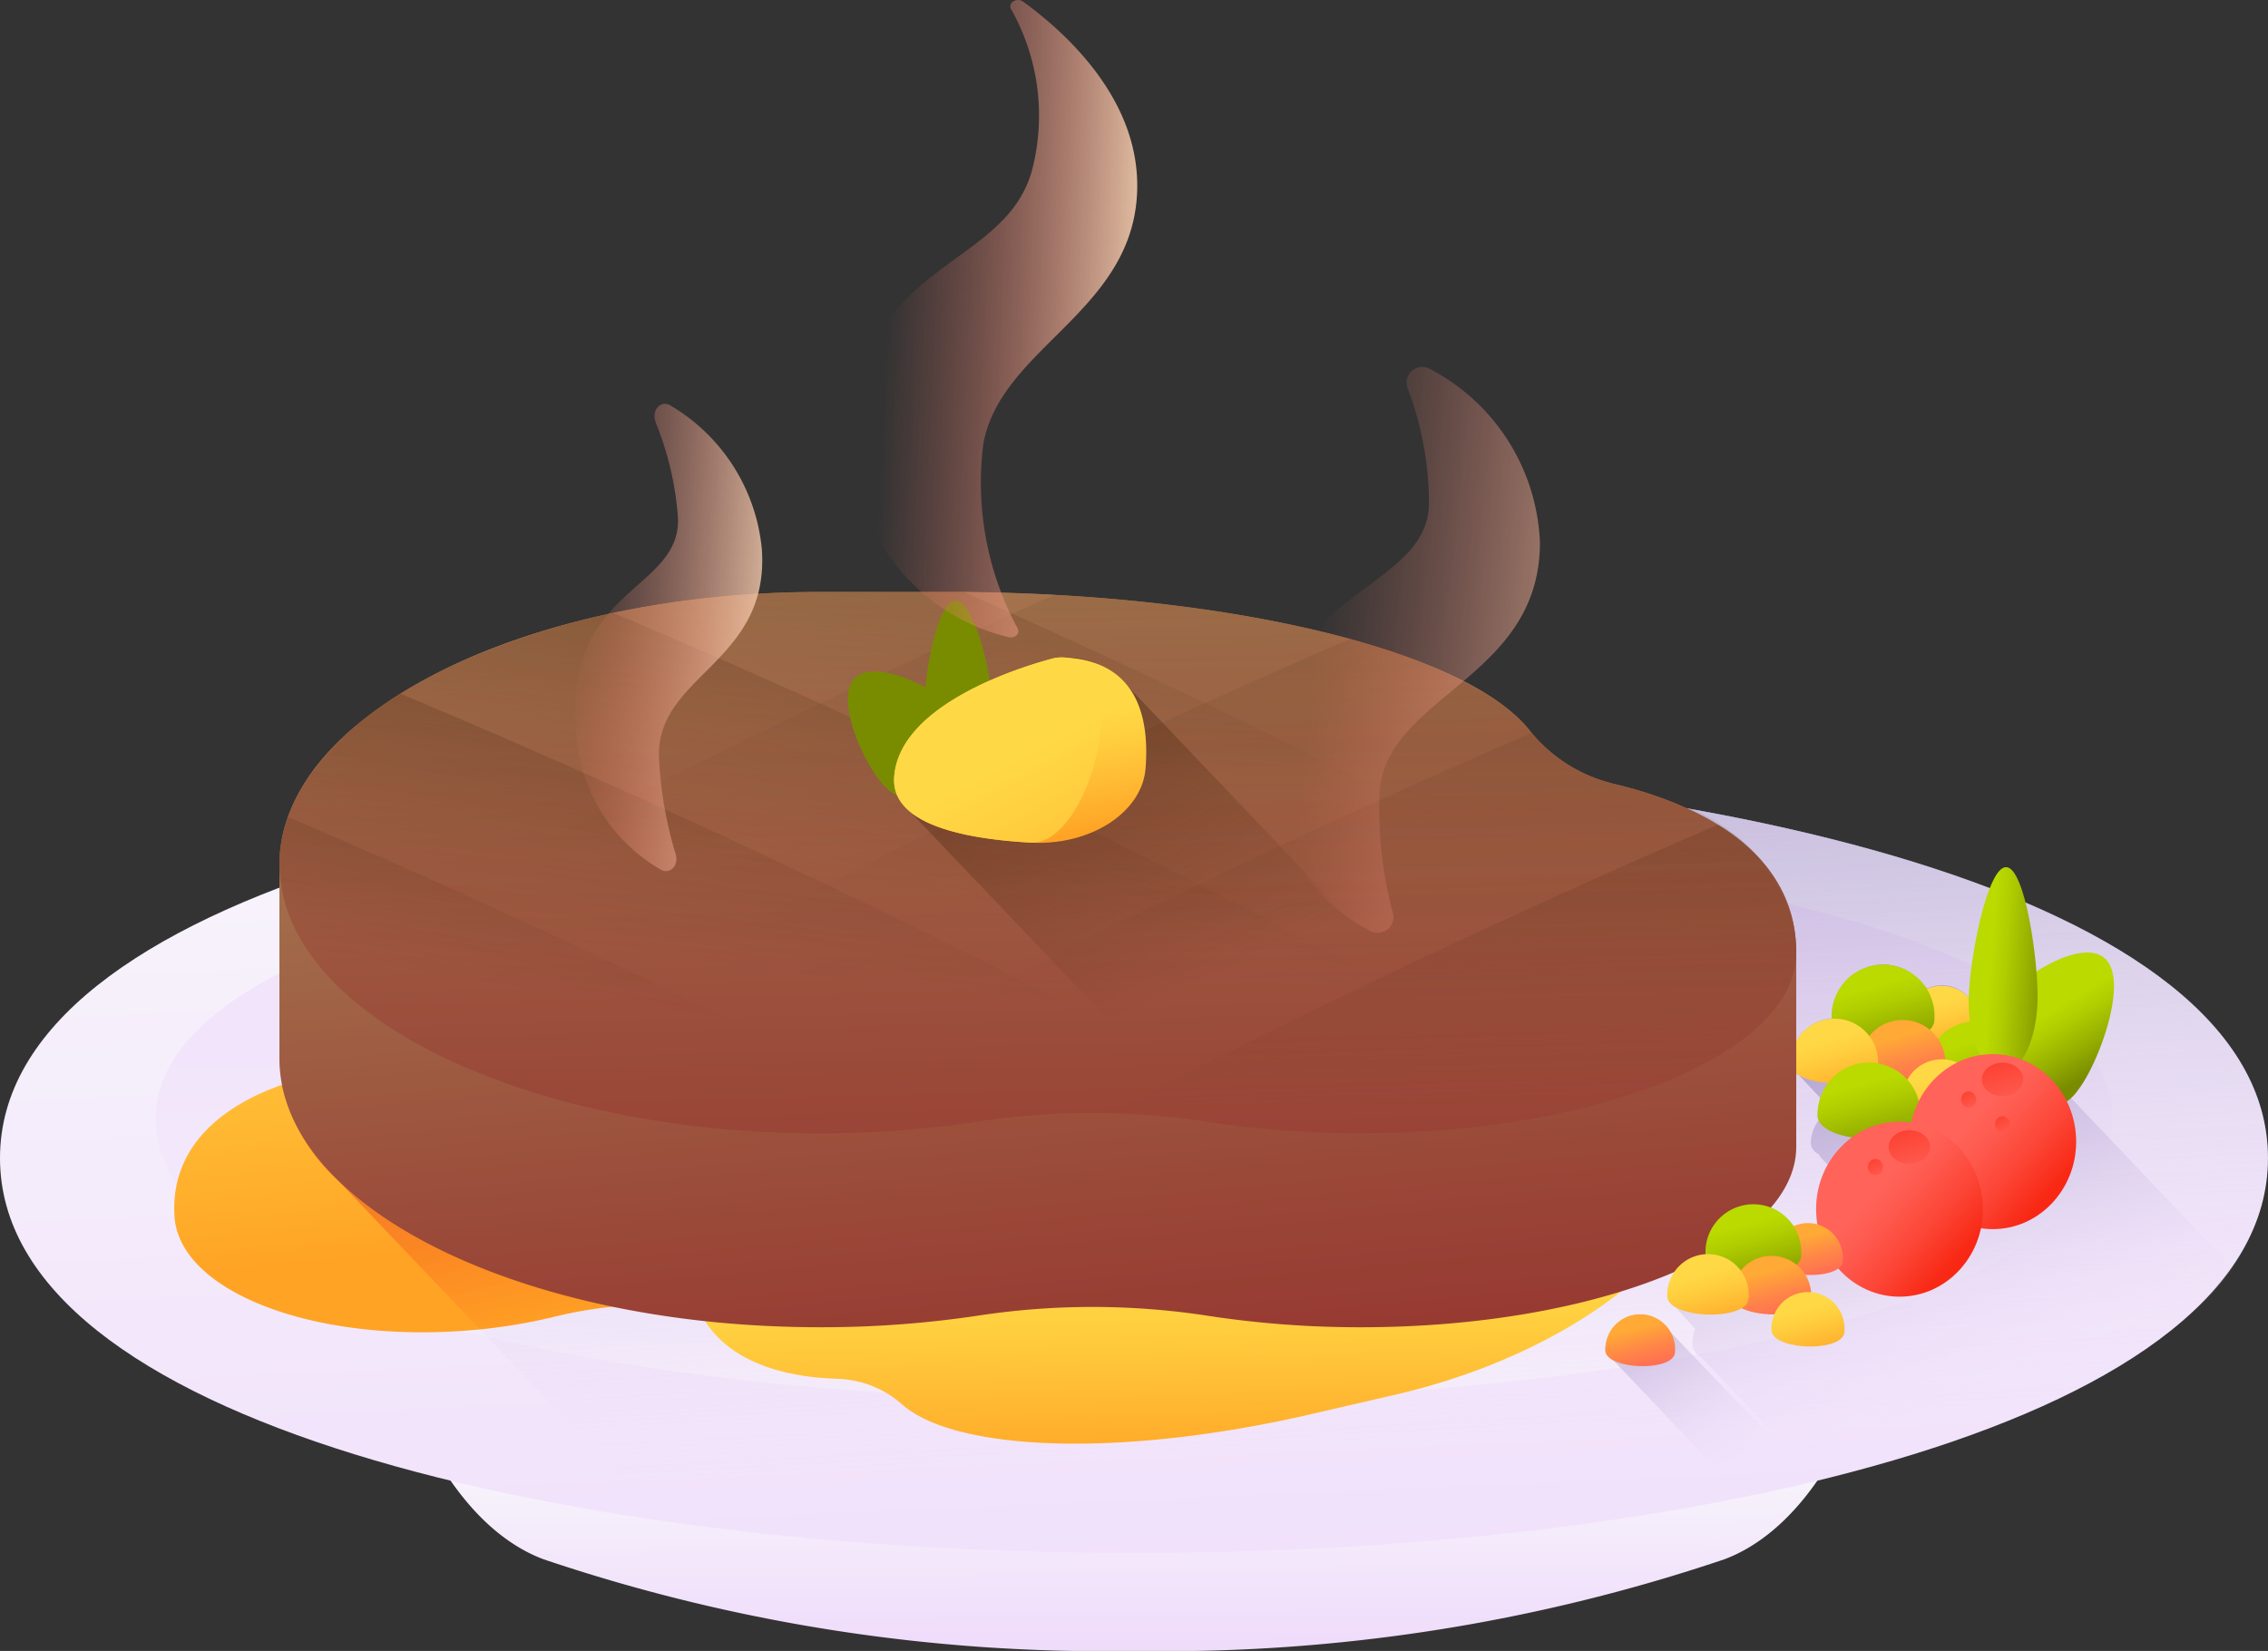<svg id="_008-steak" data-name="008-steak" xmlns="http://www.w3.org/2000/svg" xmlns:xlink="http://www.w3.org/1999/xlink" width="50.801" height="36.982" viewBox="0 0 50.801 36.982">
  <rect x="0" y="0" width="50.801" height="36.982" fill="#333333" stroke="none"/>
  <defs>
    <linearGradient id="linear-gradient" x1="0.504" y1="0.342" x2="0.512" y2="0.972" gradientUnits="objectBoundingBox">
      <stop offset="0" stop-color="#f8f6fb"/>
      <stop offset="1" stop-color="#efdcfb"/>
    </linearGradient>
    <linearGradient id="linear-gradient-2" x1="0.461" y1="0.079" x2="0.552" y2="1.066" xlink:href="#linear-gradient"/>
    <linearGradient id="linear-gradient-3" x1="0.532" y1="1.379" x2="0.477" y2="-0.143" xlink:href="#linear-gradient"/>
    <linearGradient id="linear-gradient-4" x1="0.549" y1="0.822" x2="0.379" y2="-0.534" gradientUnits="objectBoundingBox">
      <stop offset="0" stop-color="#efdcfb" stop-opacity="0"/>
      <stop offset="0.029" stop-color="#e9d6f7" stop-opacity="0.027"/>
      <stop offset="0.22" stop-color="#c5b5de" stop-opacity="0.22"/>
      <stop offset="0.414" stop-color="#aa9bcb" stop-opacity="0.416"/>
      <stop offset="0.608" stop-color="#9688bd" stop-opacity="0.608"/>
      <stop offset="0.803" stop-color="#8a7db5" stop-opacity="0.804"/>
      <stop offset="1" stop-color="#8679b2"/>
    </linearGradient>
    <linearGradient id="linear-gradient-5" x1="0.582" y1="0.817" x2="0.14" y2="-0.263" xlink:href="#linear-gradient-4"/>
    <linearGradient id="linear-gradient-6" x1="0.416" y1="-0.221" x2="0.623" y2="0.72" gradientUnits="objectBoundingBox">
      <stop offset="0" stop-color="#ffd945"/>
      <stop offset="0.304" stop-color="#ffcd3e"/>
      <stop offset="0.856" stop-color="#ffad2b"/>
      <stop offset="1" stop-color="#ffa325"/>
    </linearGradient>
    <linearGradient id="linear-gradient-7" x1="0.619" y1="0.62" x2="0.634" y2="1.017" xlink:href="#linear-gradient-6"/>
    <linearGradient id="linear-gradient-8" x1="0.701" y1="0.833" x2="0.209" y2="-0.166" gradientUnits="objectBoundingBox">
      <stop offset="0" stop-color="#f82814" stop-opacity="0"/>
      <stop offset="1" stop-color="#c0272d"/>
    </linearGradient>
    <linearGradient id="linear-gradient-9" x1="0.377" y1="0.266" x2="0.665" y2="1.134" xlink:href="#linear-gradient-6"/>
    <linearGradient id="linear-gradient-10" x1="0.377" y1="0.266" x2="0.665" y2="1.134" gradientUnits="objectBoundingBox">
      <stop offset="0" stop-color="#bada00"/>
      <stop offset="0.227" stop-color="#b0ce00"/>
      <stop offset="0.638" stop-color="#95ae00"/>
      <stop offset="1" stop-color="#798c00"/>
    </linearGradient>
    <linearGradient id="linear-gradient-11" x1="0.377" y1="0.266" x2="0.665" y2="1.134" xlink:href="#linear-gradient-10"/>
    <linearGradient id="linear-gradient-12" x1="0.377" y1="0.266" x2="0.665" y2="1.134" gradientUnits="objectBoundingBox">
      <stop offset="0" stop-color="#ffa936"/>
      <stop offset="0.411" stop-color="#ff8548"/>
      <stop offset="0.778" stop-color="#ff6c54"/>
      <stop offset="1" stop-color="#ff6359"/>
    </linearGradient>
    <linearGradient id="linear-gradient-13" x1="0.377" y1="0.266" x2="0.665" y2="1.134" xlink:href="#linear-gradient-6"/>
    <linearGradient id="linear-gradient-14" x1="0.377" y1="0.266" x2="0.665" y2="1.134" xlink:href="#linear-gradient-6"/>
    <linearGradient id="linear-gradient-15" x1="0.377" y1="0.266" x2="0.665" y2="1.134" xlink:href="#linear-gradient-10"/>
    <linearGradient id="linear-gradient-17" x1="0.423" y1="0.154" x2="0.69" y2="1.571" gradientUnits="objectBoundingBox">
      <stop offset="0" stop-color="#a57c52"/>
      <stop offset="0.134" stop-color="#a26c4a"/>
      <stop offset="0.516" stop-color="#994336"/>
      <stop offset="0.817" stop-color="#942a2a"/>
      <stop offset="1" stop-color="#922125"/>
    </linearGradient>
    <linearGradient id="linear-gradient-18" x1="0.445" y1="-0.169" x2="0.613" y2="2.131" xlink:href="#linear-gradient-17"/>
    <linearGradient id="linear-gradient-19" x1="0.491" y1="0.471" x2="0.253" y2="-4.483" gradientUnits="objectBoundingBox">
      <stop offset="0" stop-color="#42210b" stop-opacity="0"/>
      <stop offset="1" stop-color="#42210b"/>
    </linearGradient>
    <linearGradient id="linear-gradient-20" x1="0.487" y1="0.586" x2="0.022" y2="-4.809" xlink:href="#linear-gradient-19"/>
    <linearGradient id="linear-gradient-21" x1="0.494" y1="0.65" x2="0.128" y2="-5.399" xlink:href="#linear-gradient-19"/>
    <linearGradient id="linear-gradient-22" x1="0.516" y1="0.884" x2="0.178" y2="-3.843" xlink:href="#linear-gradient-19"/>
    <linearGradient id="linear-gradient-23" x1="0.568" y1="0.323" x2="1.02" y2="-1.48" xlink:href="#linear-gradient-19"/>
    <linearGradient id="linear-gradient-24" x1="0.536" y1="0.564" x2="1.372" y2="-1.386" xlink:href="#linear-gradient-19"/>
    <linearGradient id="linear-gradient-25" x1="0.501" y1="0.638" x2="1.131" y2="-1.564" xlink:href="#linear-gradient-19"/>
    <linearGradient id="linear-gradient-26" x1="0.474" y1="0.582" x2="1.395" y2="-2.043" xlink:href="#linear-gradient-19"/>
    <linearGradient id="linear-gradient-27" x1="0.517" y1="0.654" x2="-0.279" y2="-0.628" xlink:href="#linear-gradient-19"/>
    <linearGradient id="linear-gradient-28" x1="-34.519" y1="-42.465" x2="-33.846" y2="-42.091" xlink:href="#linear-gradient-10"/>
    <linearGradient id="linear-gradient-29" x1="-44.753" y1="-2.198" x2="-43.516" y2="-1.906" xlink:href="#linear-gradient-10"/>
    <linearGradient id="linear-gradient-30" x1="0.456" y1="0.355" x2="0.602" y2="0.966" xlink:href="#linear-gradient-6"/>
    <linearGradient id="linear-gradient-31" x1="0.53" y1="0.488" x2="1.184" y2="1.444" xlink:href="#linear-gradient-6"/>
    <linearGradient id="linear-gradient-32" x1="0.454" y1="0.331" x2="0.698" y2="0.777" xlink:href="#linear-gradient-10"/>
    <linearGradient id="linear-gradient-33" x1="0.335" y1="0.467" x2="1.173" y2="0.644" xlink:href="#linear-gradient-10"/>
    <linearGradient id="linear-gradient-34" x1="0.37" y1="0.376" x2="0.826" y2="0.81" gradientUnits="objectBoundingBox">
      <stop offset="0" stop-color="#ff6359"/>
      <stop offset="0.224" stop-color="#fe5b50"/>
      <stop offset="0.595" stop-color="#fc4637"/>
      <stop offset="1" stop-color="#f82814"/>
    </linearGradient>
    <linearGradient id="linear-gradient-35" x1="0.933" y1="1.683" x2="0.008" y2="-0.844" xlink:href="#linear-gradient-34"/>
    <linearGradient id="linear-gradient-36" x1="1.036" y1="1.623" x2="-0.109" y2="-0.776" xlink:href="#linear-gradient-34"/>
    <linearGradient id="linear-gradient-37" x1="1.036" y1="1.623" x2="-0.109" y2="-0.776" xlink:href="#linear-gradient-34"/>
    <linearGradient id="linear-gradient-38" x1="0.37" y1="0.376" x2="0.826" y2="0.81" xlink:href="#linear-gradient-34"/>
    <linearGradient id="linear-gradient-39" x1="0.933" y1="1.683" x2="0.008" y2="-0.844" xlink:href="#linear-gradient-34"/>
    <linearGradient id="linear-gradient-40" x1="1.036" y1="1.623" x2="-0.109" y2="-0.776" xlink:href="#linear-gradient-34"/>
    <linearGradient id="linear-gradient-42" x1="0.668" y1="0.833" x2="-0.335" y2="-0.783" xlink:href="#linear-gradient-4"/>
    <linearGradient id="linear-gradient-43" x1="0.377" y1="0.267" x2="0.665" y2="1.134" xlink:href="#linear-gradient-12"/>
    <linearGradient id="linear-gradient-45" x1="0.377" y1="0.266" x2="0.665" y2="1.134" xlink:href="#linear-gradient-10"/>
    <linearGradient id="linear-gradient-46" x1="0.377" y1="0.266" x2="0.665" y2="1.134" xlink:href="#linear-gradient-12"/>
    <linearGradient id="linear-gradient-47" x1="0.377" y1="0.266" x2="0.665" y2="1.134" xlink:href="#linear-gradient-12"/>
    <linearGradient id="linear-gradient-48" x1="0.377" y1="0.266" x2="0.665" y2="1.134" xlink:href="#linear-gradient-6"/>
    <linearGradient id="linear-gradient-49" x1="0.377" y1="0.266" x2="0.665" y2="1.134" xlink:href="#linear-gradient-6"/>
    <linearGradient id="linear-gradient-51" x1="0.182" y1="0.432" x2="1.621" y2="0.759" gradientUnits="objectBoundingBox">
      <stop offset="0" stop-color="#e87264" stop-opacity="0"/>
      <stop offset="1" stop-color="#f8dfbe"/>
    </linearGradient>
    <linearGradient id="linear-gradient-52" x1="0.125" y1="0.453" x2="1.091" y2="0.555" gradientUnits="objectBoundingBox">
      <stop offset="0" stop-color="#e87264" stop-opacity="0"/>
      <stop offset="0.157" stop-color="#e97869" stop-opacity="0.157"/>
      <stop offset="0.378" stop-color="#ec8b78" stop-opacity="0.376"/>
      <stop offset="0.635" stop-color="#f0a991" stop-opacity="0.635"/>
      <stop offset="0.919" stop-color="#f6d2b3" stop-opacity="0.918"/>
      <stop offset="1" stop-color="#f8dfbe"/>
    </linearGradient>
    <linearGradient id="linear-gradient-53" x1="0.02" y1="0.428" x2="1.148" y2="0.604" xlink:href="#linear-gradient-51"/>
  </defs>
  <g id="Grupo_2745" data-name="Grupo 2745" transform="translate(0 17.097)">
    <path id="Trazado_1943" data-name="Trazado 1943" d="M104.9,375.671a57.568,57.568,0,0,1-16.605-2.243c.651,2.323,1.875,4.08,3.384,4.642a39.222,39.222,0,0,0,13.221,2.052,39.219,39.219,0,0,0,13.221-2.052c1.509-.562,2.733-2.319,3.384-4.642A57.568,57.568,0,0,1,104.9,375.671Z" transform="translate(-79.5 -360.237)" fill="url(#linear-gradient)"/>
    <path id="Trazado_1944" data-name="Trazado 1944" d="M50.8,249.849c0,11.794-50.8,11.794-50.8,0S50.8,238.056,50.8,249.849Z" transform="translate(0 -241.004)" fill="url(#linear-gradient-2)"/>
    <path id="Trazado_1945" data-name="Trazado 1945" d="M78.828,264.117c0,8.408-43.828,8.408-43.828,0S78.828,255.709,78.828,264.117Z" transform="translate(-31.514 -256.137)" fill="url(#linear-gradient-3)"/>
  </g>
  <path id="Trazado_1946" data-name="Trazado 1946" d="M107.381,249.847a4.684,4.684,0,0,1-1.7,3.457c-5.287,4.9-21.823,6.46-34.256,4.671l-7.261-7.62a3.846,3.846,0,0,1-1.323-2.738v-3.829c7.822-2.977,21.412-3.569,31.528-1.776C101.816,243.332,107.381,245.943,107.381,249.847Z" transform="translate(-56.581 -223.906)" fill="url(#linear-gradient-4)"/>
  <g id="Grupo_2746" data-name="Grupo 2746" transform="translate(37.344 21.609)">
    <path id="Trazado_1947" data-name="Trazado 1947" d="M387.558,293.085a6.322,6.322,0,0,1-.893,1.012c-1.746,1.62-4.72,2.874-8.366,3.763l-2.633-2.764a.339.339,0,0,1-.192-.291,1.157,1.157,0,0,1,.061-.34l-.441-.486a.3.3,0,0,1-.183-.26.937.937,0,0,1,.86-.926.191.191,0,0,1,0-.034,1.1,1.1,0,0,1,1.1-1.091,1.051,1.051,0,0,1,.8.424c.029.024.056.049.082.075a.732.732,0,0,1,.521-.033,2.007,2.007,0,0,1,.229-1.346c-.013-.019-.178-.167-.2-.238a.283.283,0,0,1-.178-.243.9.9,0,0,1,.175-.512.27.27,0,0,1-.024-.119,1.248,1.248,0,0,1,.069-.374l-.487-.519a.32.32,0,0,1-.186-.272,1.006,1.006,0,0,1,.922-1c0-.011,0-.023,0-.036a1.177,1.177,0,0,1,1.184-1.172,1.133,1.133,0,0,1,.861.451,1.218,1.218,0,0,1,.091.087.814.814,0,0,1,.353-.072.824.824,0,0,1,.646.353l.5.518a1.155,1.155,0,0,1,.508.375Z" transform="translate(-374.909 -286.308)" fill="url(#linear-gradient-5)"/>
  </g>
  <path id="Trazado_1948" data-name="Trazado 1948" d="M41.664,277.964A2.2,2.2,0,0,0,42.785,277c.845-1.354,4.148-2.527,8.15-2.781l1.792-.113c4.248-.269,7.809,1.56,7.949,4s-3.189,4.643-7.437,4.912a13.024,13.024,0,0,1-2.272-.051,9.354,9.354,0,0,0-3.277.217,12.377,12.377,0,0,1-2.142.321c-3.418.216-6.266-.939-6.36-2.58C39.085,279.142,40.626,278.316,41.664,277.964Z" transform="translate(-35.28 -253.687)" fill="url(#linear-gradient-6)"/>
  <path id="Trazado_1949" data-name="Trazado 1949" d="M158.443,300.374a2.272,2.272,0,0,1,1.411.588c1.23,1.045,4.948,1.172,9.144.2l1.878-.434c4.453-1.028,7.644-3.864,7.143-6.255s-4.518-3.5-8.971-2.469a15.111,15.111,0,0,0-2.33.737,10.8,10.8,0,0,1-3.438.784,14.189,14.189,0,0,0-2.3.34c-3.584.827-6.216,2.8-5.88,4.406.366,1.747,2.174,2.075,3.338,2.1Z" transform="translate(-139.629 -269.485)" fill="url(#linear-gradient-7)"/>
  <path id="Trazado_1950" data-name="Trazado 1950" d="M82.5,278.109c-.141-2.444-3.7-4.273-7.949-4l-1.792.113c-4,.254-7.305,1.427-8.15,2.781a2.2,2.2,0,0,1-1.121.966l-.066.023a4.156,4.156,0,0,0,1.265,2.15l3.174,3.331a12.15,12.15,0,0,0,1.655-.281,9.354,9.354,0,0,1,3.277-.217,13.036,13.036,0,0,0,2.272.051C79.313,282.753,82.642,280.553,82.5,278.109Z" transform="translate(-57.105 -253.688)" fill="url(#linear-gradient-8)"/>
  <g id="Grupo_2747" data-name="Grupo 2747" transform="translate(40.109 21.61)">
    <path id="Trazado_1951" data-name="Trazado 1951" d="M429.893,291.89c-.013.485-1.687.434-1.674-.051a.838.838,0,1,1,1.674.051Z" transform="translate(-425.674 -290.521)" fill="url(#linear-gradient-9)"/>
    <path id="Trazado_1952" data-name="Trazado 1952" d="M435.251,300.276c-.019.666-2.319.6-2.3-.071a1.152,1.152,0,1,1,2.3.071Z" transform="translate(-429.934 -297.767)" fill="url(#linear-gradient-10)"/>
    <path id="Trazado_1953" data-name="Trazado 1953" d="M414.191,287.556c-.019.666-2.319.6-2.3-.071a1.152,1.152,0,1,1,2.3.071Z" transform="translate(-410.972 -286.314)" fill="url(#linear-gradient-11)"/>
    <path id="Trazado_1954" data-name="Trazado 1954" d="M420.143,299.764c-.015.554-1.926.495-1.911-.059a.957.957,0,1,1,1.911.059Z" transform="translate(-416.681 -297.495)" fill="url(#linear-gradient-12)"/>
    <path id="Trazado_1955" data-name="Trazado 1955" d="M429.564,308.559c-.014.509-1.77.455-1.755-.054a.879.879,0,1,1,1.755.054Z" transform="translate(-425.304 -305.49)" fill="url(#linear-gradient-13)"/>
    <path id="Trazado_1956" data-name="Trazado 1956" d="M404.621,299.474c-.016.567-1.973.507-1.957-.06a.98.98,0,1,1,1.957.06Z" transform="translate(-402.664 -297.211)" fill="url(#linear-gradient-14)"/>
    <path id="Trazado_1957" data-name="Trazado 1957" d="M411.031,309.6c-.019.666-2.319.6-2.3-.071a1.152,1.152,0,1,1,2.3.071Z" transform="translate(-408.127 -306.162)" fill="url(#linear-gradient-15)"/>
    <path id="Trazado_1958" data-name="Trazado 1958" d="M408.879,318.8c-.013.485-1.687.434-1.674-.051a.838.838,0,1,1,1.674.051Z" transform="translate(-406.753 -314.754)" fill="url(#linear-gradient-13)"/>
  </g>
  <g id="Grupo_2752" data-name="Grupo 2752" transform="translate(6.259 13.258)">
    <g id="Grupo_2749" data-name="Grupo 2749">
      <path id="Trazado_1959" data-name="Trazado 1959" d="M62.835,212.917c0,3.324,5.423,6.019,12.113,6.019a23.648,23.648,0,0,0,3.561-.264,16.99,16.99,0,0,1,5.162.013,22.39,22.39,0,0,0,3.391.251c5.384,0,9.748-1.81,9.748-4.043v-4.345c0-2.429-2.492-3.416-4.153-3.8a3.429,3.429,0,0,1-1.846-1.212c-1.448-1.762-6.738-3.069-13.041-3.069H74.948c-6.69,0-12.113,2.784-12.113,6.109C62.835,208.586,62.835,212.9,62.835,212.917Z" transform="translate(-62.835 -202.463)" fill="url(#linear-gradient-17)"/>
      <path id="Trazado_1960" data-name="Trazado 1960" d="M92.658,206.744a3.428,3.428,0,0,1-1.846-1.212c-1.448-1.762-6.738-3.069-13.041-3.069H74.949c-6.69,0-12.113,2.784-12.113,6.109s5.423,6.019,12.113,6.019a23.65,23.65,0,0,0,3.561-.264,16.989,16.989,0,0,1,5.162.013,22.392,22.392,0,0,0,3.391.251c5.384,0,9.748-1.81,9.748-4.043,0-2.429-2.492-3.416-4.153-3.8Z" transform="translate(-62.836 -202.463)" fill="url(#linear-gradient-18)"/>
      <g id="Grupo_2748" data-name="Grupo 2748" transform="translate(0.893 0.066)">
        <path id="Trazado_1961" data-name="Trazado 1961" d="M104.879,211.143c0,2.233-4.365,4.042-9.749,4.042a22.456,22.456,0,0,1-3.391-.251,16.988,16.988,0,0,0-5.162-.014,23.564,23.564,0,0,1-3.56.264,23.1,23.1,0,0,1-4.7-.469c-2.953-.619-5.31-1.8-6.52-3.278,3.993-2.316,9.121-4.956,14.8-7.557q.841-.386,1.67-.757c4.626.254,8.424,1.221,10.092,2.509a3.222,3.222,0,0,1,.521.494,3.432,3.432,0,0,0,1.846,1.213C102.388,207.727,104.879,208.714,104.879,211.143Z" transform="translate(-71.797 -203.124)" fill="url(#linear-gradient-19)"/>
        <path id="Trazado_1962" data-name="Trazado 1962" d="M137.122,220.062c0,2.233-4.365,4.042-9.749,4.042a22.456,22.456,0,0,1-3.391-.251,17.055,17.055,0,0,0-4.414-.11q-.375.039-.748.1a23.561,23.561,0,0,1-3.56.264,23.1,23.1,0,0,1-4.7-.469,17.289,17.289,0,0,1-2.953-.884c4.055-2.38,9.358-5.122,15.254-7.823,1.447-.663,2.873-1.3,4.264-1.9a10.4,10.4,0,0,1,3.477,1.522,3.222,3.222,0,0,1,.521.494,3.432,3.432,0,0,0,1.846,1.213,9.5,9.5,0,0,1,1.525.488h0A3.682,3.682,0,0,1,137.122,220.062Z" transform="translate(-104.04 -212.042)" fill="url(#linear-gradient-20)"/>
        <path id="Trazado_1963" data-name="Trazado 1963" d="M187.049,239.092c0,2.193-4.21,3.977-9.462,4.04l-.287,0a22.456,22.456,0,0,1-3.391-.251,17.056,17.056,0,0,0-4.414-.11q-.375.039-.748.1a23.562,23.562,0,0,1-3.56.264c-.726,0-1.438-.031-2.131-.092,3.826-2.168,8.558-4.578,13.752-6.957,1.465-.671,2.909-1.313,4.316-1.92a3.394,3.394,0,0,0,1.771,1.124,9.5,9.5,0,0,1,1.525.488h0a3.835,3.835,0,0,1,2.6,2.861A3.34,3.34,0,0,1,187.049,239.092Z" transform="translate(-153.967 -231.073)" fill="url(#linear-gradient-21)"/>
        <path id="Trazado_1964" data-name="Trazado 1964" d="M264.843,257.734c0,2.193-4.21,3.977-9.462,4.04l-.287,0a22.46,22.46,0,0,1-3.391-.251,17.277,17.277,0,0,0-2.246-.2c2.8-1.457,5.891-2.971,9.167-4.472,1.519-.7,3.013-1.36,4.469-1.986a3.382,3.382,0,0,1,1.718,2.41A3.342,3.342,0,0,1,264.843,257.734Z" transform="translate(-231.76 -249.715)" fill="url(#linear-gradient-22)"/>
      </g>
      <path id="Trazado_1965" data-name="Trazado 1965" d="M96.352,211.777c-1.039,1.354-3.753,2.4-7.132,2.715-.694.065-1.416.1-2.158.1a22.458,22.458,0,0,1-3.391-.251,16.988,16.988,0,0,0-5.162-.014,23.561,23.561,0,0,1-3.56.264c-6.691,0-12.113-2.695-12.113-6.019,0-1.71,1.435-3.278,3.741-4.4a19.612,19.612,0,0,1,8.372-1.712h2.822l.388,0q.9.4,1.814.821a168.876,168.876,0,0,1,16.378,8.491Z" transform="translate(-62.837 -202.464)" fill="url(#linear-gradient-23)"/>
      <path id="Trazado_1966" data-name="Trazado 1966" d="M92.381,218.169a18.83,18.83,0,0,1-3.161.555c-.694.065-1.416.1-2.158.1a22.46,22.46,0,0,1-3.391-.251,17.037,17.037,0,0,0-4.424-.109c-.247.026-.492.057-.738.1a23.561,23.561,0,0,1-3.56.264c-6.691,0-12.113-2.695-12.113-6.019a3.4,3.4,0,0,1,.56-1.822,7.6,7.6,0,0,1,3.182-2.574,16.35,16.35,0,0,1,3.746-1.244c1.819.77,3.7,1.6,5.629,2.483a168.587,168.587,0,0,1,16.428,8.522Z" transform="translate(-62.837 -206.696)" fill="url(#linear-gradient-24)"/>
      <path id="Trazado_1967" data-name="Trazado 1967" d="M85.786,235.144c-.734-.04-1.441-.113-2.114-.216a17.039,17.039,0,0,0-4.424-.109c-.247.026-.492.057-.738.1a23.563,23.563,0,0,1-3.56.264,22.97,22.97,0,0,1-4.958-.525,12.363,12.363,0,0,1-5.831-2.753,3.851,3.851,0,0,1-1.325-2.741,3.4,3.4,0,0,1,.56-1.822,6.618,6.618,0,0,1,2.152-2.009c2.051.858,4.192,1.8,6.384,2.8C77.172,230.529,81.943,232.962,85.786,235.144Z" transform="translate(-62.837 -223.051)" fill="url(#linear-gradient-25)"/>
      <path id="Trazado_1968" data-name="Trazado 1968" d="M77.651,260.009a23.808,23.808,0,0,1-2.7.151,22.972,22.972,0,0,1-4.958-.525,12.363,12.363,0,0,1-5.831-2.753,3.851,3.851,0,0,1-1.325-2.741,3.152,3.152,0,0,1,.189-1.067c1.588.679,3.221,1.4,4.885,2.165C71.412,256.843,74.7,258.461,77.651,260.009Z" transform="translate(-62.837 -248.033)" fill="url(#linear-gradient-26)"/>
    </g>
    <path id="Trazado_1969" data-name="Trazado 1969" d="M213.655,227.771c.634-.059,1.245-.145,1.826-.253l-9.2-9.653a1.8,1.8,0,0,0-1.465-.652.8.8,0,0,0-.234.026c-.6.158-3.453,1-3.544,2.673a.893.893,0,0,0,.376.773l6.6,6.921.1.014a22.458,22.458,0,0,0,3.391.251C212.239,227.871,212.961,227.836,213.655,227.771Z" transform="translate(-187.271 -215.743)" fill="url(#linear-gradient-27)"/>
    <g id="Grupo_2751" data-name="Grupo 2751" transform="translate(12.732 0.199)">
      <path id="Trazado_1970" data-name="Trazado 1970" d="M193.089,221.2a1.25,1.25,0,0,1,0,1.708,1.113,1.113,0,0,1-1.627,0c-.449-.472-1.111-1.931-.662-2.4S192.64,220.729,193.089,221.2Z" transform="translate(-190.65 -218.766)" fill="url(#linear-gradient-28)"/>
      <path id="Trazado_1971" data-name="Trazado 1971" d="M209.382,206.892c.02.748-.308,1.364-.734,1.377s-.787-.583-.807-1.331.279-2.465.7-2.477S209.362,206.144,209.382,206.892Z" transform="translate(-206.128 -204.46)" fill="url(#linear-gradient-29)"/>
      <g id="Grupo_2750" data-name="Grupo 2750" transform="translate(1.035 1.27)">
        <path id="Trazado_1972" data-name="Trazado 1972" d="M204.818,217.214a.808.808,0,0,0-.234.026c-.6.158-3.453,1-3.544,2.673-.057,1.045,1.588,1.368,3.056,1.449,1.341.074,2.5-.676,2.576-1.668C206.76,218.571,206.495,217.275,204.818,217.214Z" transform="translate(-201.038 -217.214)" fill="url(#linear-gradient-30)"/>
        <path id="Trazado_1973" data-name="Trazado 1973" d="M204.818,217.214a.808.808,0,0,0-.234.026c-.6.158-3.453,1-3.544,2.673-.057,1.045,1.588,1.368,3.056,1.449C205.436,221.436,206.495,217.275,204.818,217.214Z" transform="translate(-201.038 -217.214)" fill="url(#linear-gradient-31)"/>
      </g>
    </g>
  </g>
  <g id="Grupo_2753" data-name="Grupo 2753" transform="translate(44.096 19.423)">
    <path id="Trazado_1974" data-name="Trazado 1974" d="M447.835,284.587a1.747,1.747,0,0,0,0,2.063.988.988,0,0,0,1.627,0c.449-.57,1.111-2.333.662-2.9S448.284,284.017,447.835,284.587Z" transform="translate(-447.019 -281.646)" fill="url(#linear-gradient-32)"/>
    <path id="Trazado_1975" data-name="Trazado 1975" d="M442.693,267.3c-.02.9.308,1.648.734,1.663s.787-.7.807-1.608-.279-2.978-.7-2.993S442.713,266.4,442.693,267.3Z" transform="translate(-442.692 -264.361)" fill="url(#linear-gradient-33)"/>
  </g>
  <g id="Grupo_2756" data-name="Grupo 2756" transform="translate(40.68 23.613)">
    <g id="Grupo_2754" data-name="Grupo 2754" transform="translate(2.088 0)">
      <ellipse id="Elipse_143" data-name="Elipse 143" cx="1.868" cy="1.96" rx="1.868" ry="1.96" fill="url(#linear-gradient-34)"/>
      <ellipse id="Elipse_144" data-name="Elipse 144" cx="0.465" cy="0.375" rx="0.465" ry="0.375" transform="translate(1.623 0.192)" fill="url(#linear-gradient-35)"/>
      <ellipse id="Elipse_145" data-name="Elipse 145" cx="0.17" cy="0.179" rx="0.17" ry="0.179" transform="translate(1.158 0.836)" fill="url(#linear-gradient-36)"/>
      <ellipse id="Elipse_146" data-name="Elipse 146" cx="0.17" cy="0.179" rx="0.17" ry="0.179" transform="translate(1.918 1.391)" fill="url(#linear-gradient-37)"/>
    </g>
    <g id="Grupo_2755" data-name="Grupo 2755" transform="translate(0 1.513)">
      <ellipse id="Elipse_147" data-name="Elipse 147" cx="1.868" cy="1.96" rx="1.868" ry="1.96" fill="url(#linear-gradient-38)"/>
      <ellipse id="Elipse_148" data-name="Elipse 148" cx="0.465" cy="0.375" rx="0.465" ry="0.375" transform="translate(1.623 0.192)" fill="url(#linear-gradient-39)"/>
      <ellipse id="Elipse_149" data-name="Elipse 149" cx="0.17" cy="0.179" rx="0.17" ry="0.179" transform="translate(1.158 0.836)" fill="url(#linear-gradient-40)"/>
      <ellipse id="Elipse_150" data-name="Elipse 150" cx="0.17" cy="0.179" rx="0.17" ry="0.179" transform="translate(1.918 1.391)" fill="url(#linear-gradient-40)"/>
    </g>
  </g>
  <path id="Trazado_1976" data-name="Trazado 1976" d="M365.657,368.719q-.764.184-1.563.345L361.177,366c-.111-.06-.179-.137-.177-.233a.8.8,0,0,1,.8-.794.768.768,0,0,1,.6.333Z" transform="translate(-325.041 -335.529)" fill="url(#linear-gradient-42)"/>
  <g id="Grupo_2757" data-name="Grupo 2757" transform="translate(35.959 26.97)">
    <path id="Trazado_1977" data-name="Trazado 1977" d="M400.277,345.316c-.013.452-1.572.4-1.559-.048a.781.781,0,1,1,1.559.048Z" transform="translate(-394.961 -344.04)" fill="url(#linear-gradient-43)"/>
    <path id="Trazado_1978" data-name="Trazado 1978" d="M405.267,353.129c-.017.621-2.16.555-2.143-.066a1.073,1.073,0,1,1,2.143.066Z" transform="translate(-398.928 -350.791)" fill="url(#linear-gradient-11)"/>
    <path id="Trazado_1979" data-name="Trazado 1979" d="M385.651,341.28c-.017.621-2.16.555-2.143-.066a1.073,1.073,0,1,1,2.143.066Z" transform="translate(-381.266 -340.122)" fill="url(#linear-gradient-45)"/>
    <path id="Trazado_1980" data-name="Trazado 1980" d="M391.195,352.65c-.014.516-1.794.461-1.78-.055a.891.891,0,1,1,1.78.055Z" transform="translate(-386.585 -350.537)" fill="url(#linear-gradient-46)"/>
    <path id="Trazado_1981" data-name="Trazado 1981" d="M362.561,365.815c-.013.452-1.572.4-1.559-.048a.781.781,0,1,1,1.559.048Z" transform="translate(-361.002 -362.497)" fill="url(#linear-gradient-47)"/>
    <path id="Trazado_1982" data-name="Trazado 1982" d="M399.97,360.844c-.013.474-1.648.424-1.635-.05a.819.819,0,1,1,1.635.05Z" transform="translate(-394.616 -357.984)" fill="url(#linear-gradient-48)"/>
    <path id="Trazado_1983" data-name="Trazado 1983" d="M376.736,352.382c-.015.528-1.838.472-1.823-.056a.913.913,0,1,1,1.823.056Z" transform="translate(-373.527 -350.274)" fill="url(#linear-gradient-49)"/>
    <path id="Trazado_1984" data-name="Trazado 1984" d="M382.707,361.814c-.017.621-2.16.555-2.143-.066a1.073,1.073,0,1,1,2.143.066Z" transform="translate(-378.615 -358.611)" fill="url(#linear-gradient-45)"/>
  </g>
  <g id="Grupo_2758" data-name="Grupo 2758" transform="translate(12.892 0)">
    <path id="Trazado_1985" data-name="Trazado 1985" d="M288.637,152.329a.351.351,0,0,1,.492-.446,4.592,4.592,0,0,1,2.467,3.89c0,3.133-3.6,3.428-3.6,5.749a9.38,9.38,0,0,0,.3,2.532.351.351,0,0,1-.477.43,4.145,4.145,0,0,1-2.274-4c0-3.657,3.566-3.6,3.566-5.6A7.309,7.309,0,0,0,288.637,152.329Z" transform="translate(-269.995 -143.62)" fill="url(#linear-gradient-51)"/>
    <path id="Trazado_1986" data-name="Trazado 1986" d="M195.174,69.568c-.078-.14.131-.267.271-.166.95.689,2.556,2.147,2.556,4.118,0,2.8-3.04,3.592-3.445,5.774a6.877,6.877,0,0,0,.768,4.152c.06.116-.078.233-.22.189a4.57,4.57,0,0,1-3.445-5.064c.408-3.4,3.457-3.249,4-5.452A4.847,4.847,0,0,0,195.174,69.568Z" transform="translate(-185.42 -69.365)" fill="url(#linear-gradient-52)"/>
    <path id="Trazado_1987" data-name="Trazado 1987" d="M131.219,160.583c-.107-.262.117-.507.335-.368a4.194,4.194,0,0,1,2.042,3.21c.187,2.585-2.435,2.829-2.3,4.744a8.926,8.926,0,0,0,.368,2.089c.08.247-.119.466-.325.355a3.792,3.792,0,0,1-1.907-3.3c-.218-3.018,2.4-2.973,2.283-4.623a6.985,6.985,0,0,0-.5-2.107Z" transform="translate(-129.424 -151.129)" fill="url(#linear-gradient-53)"/>
  </g>
</svg>
